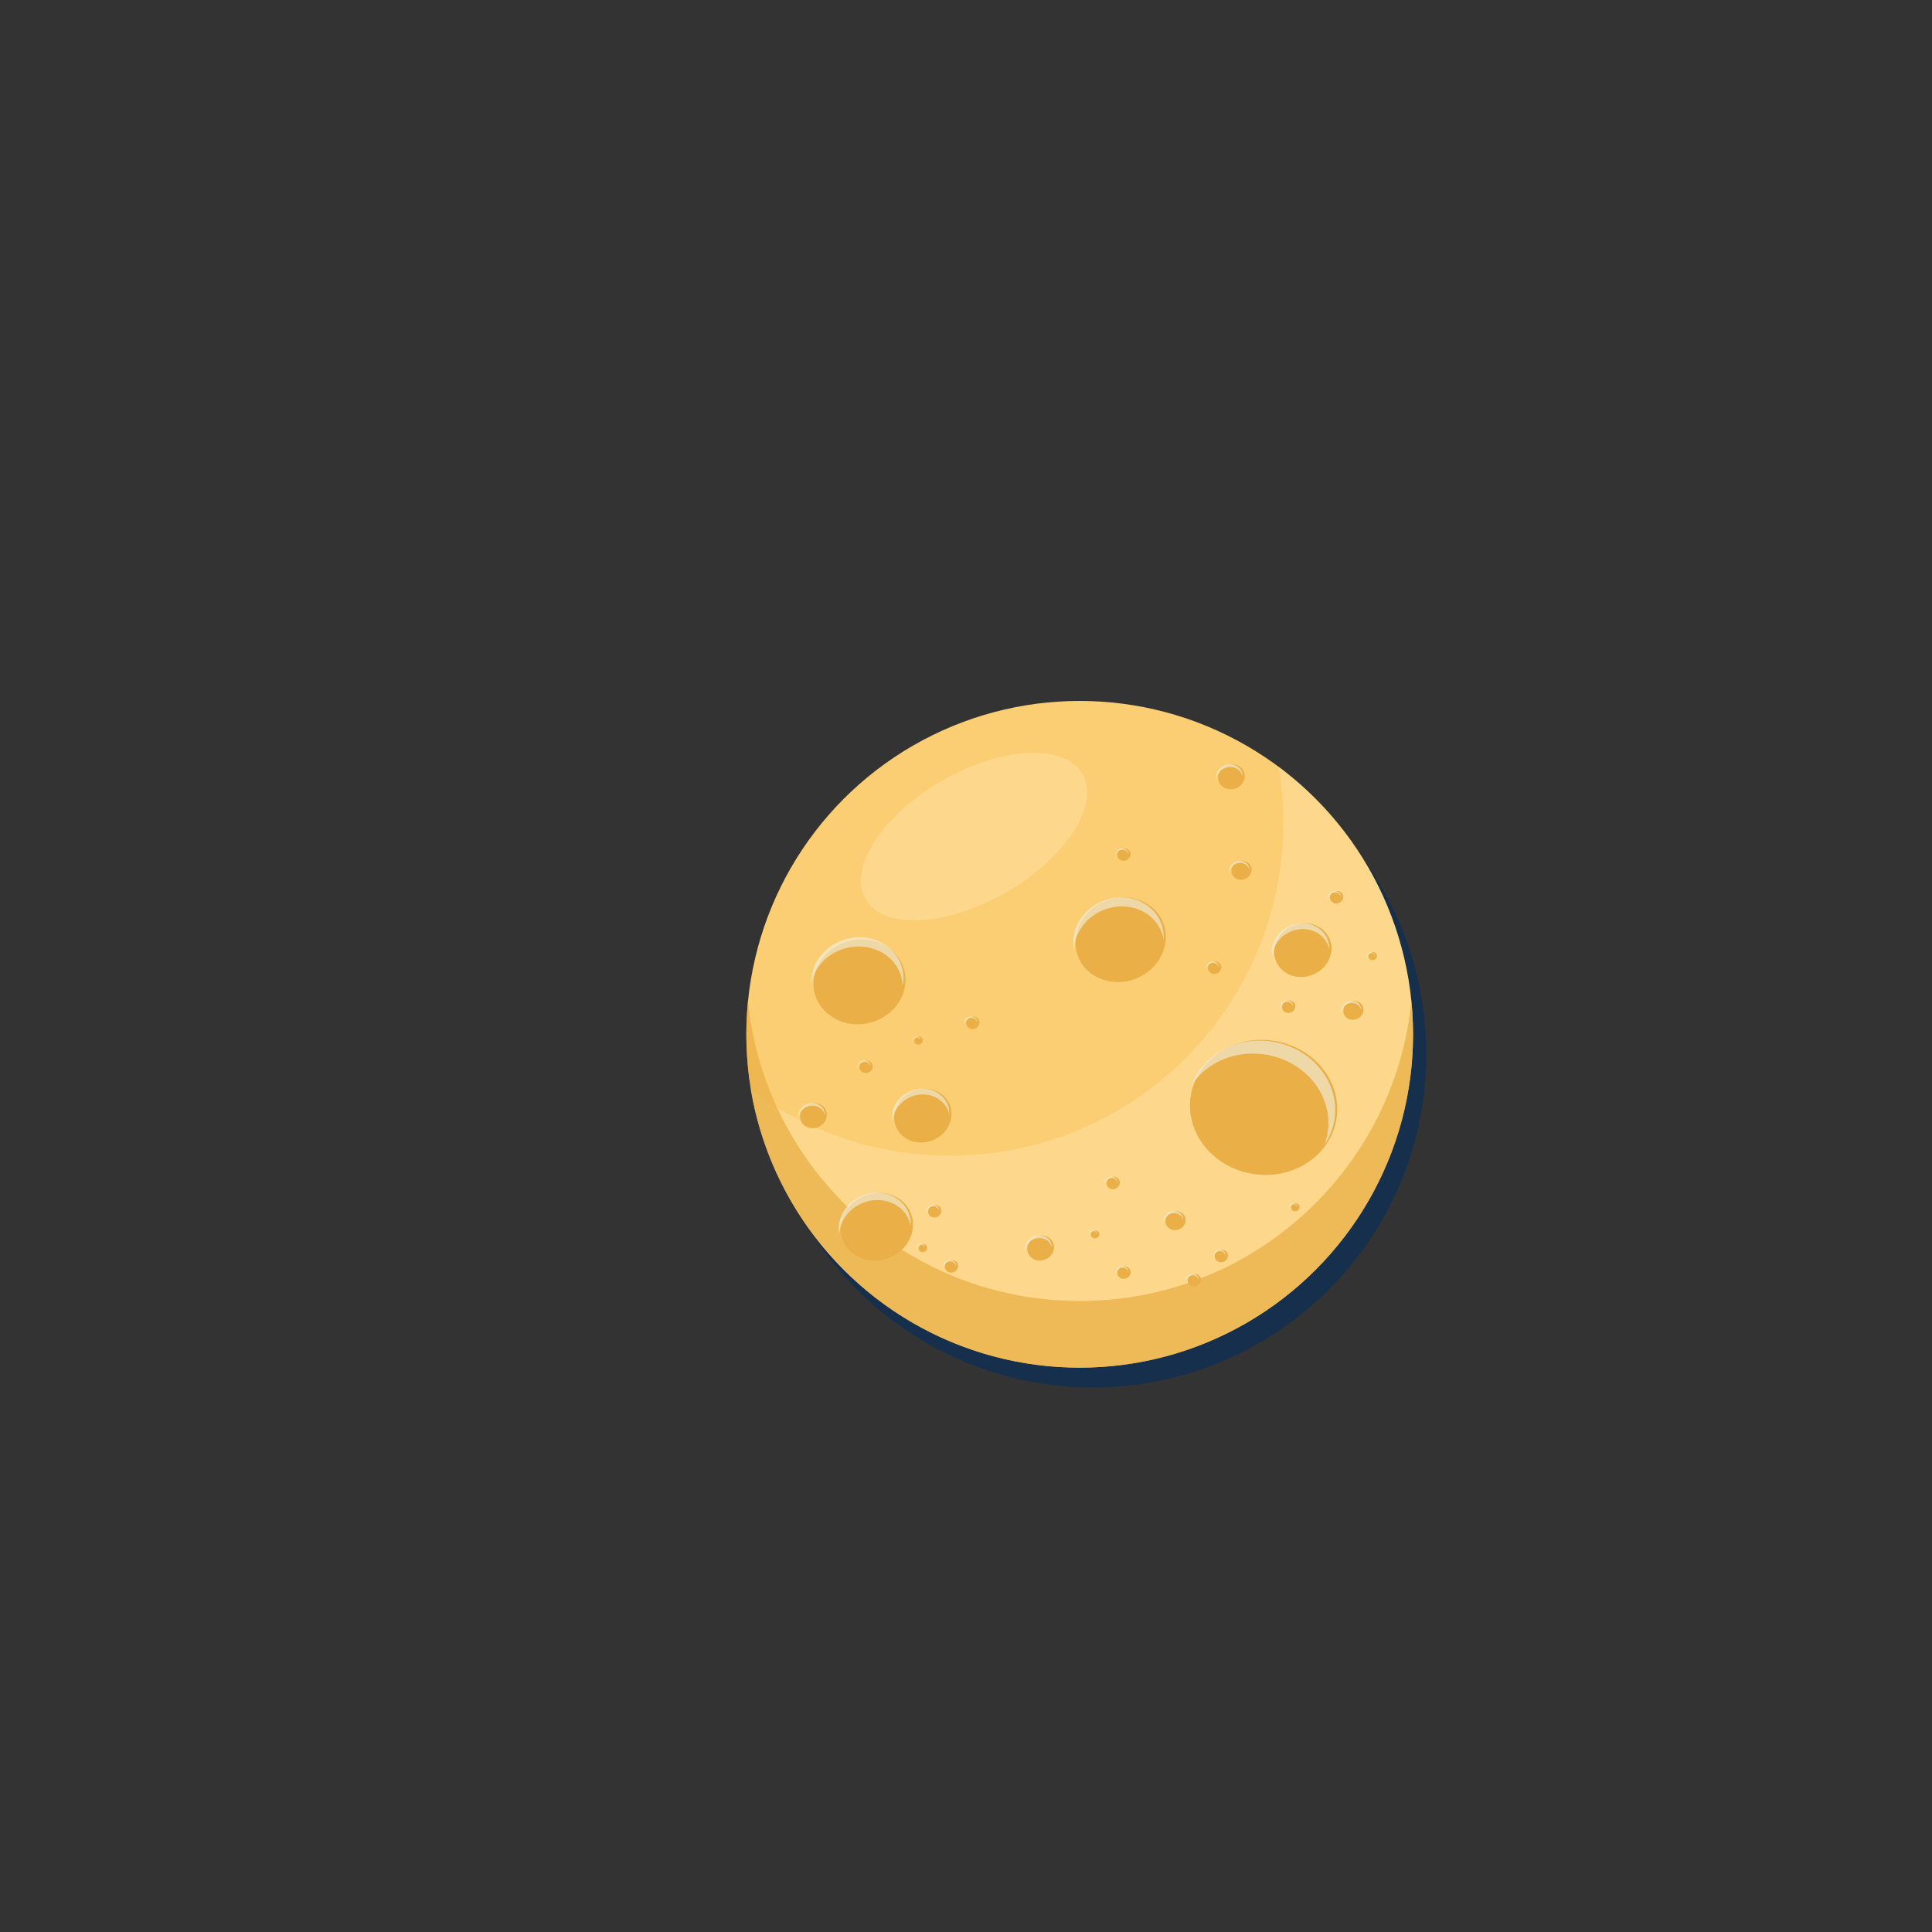 <?xml version="1.0" encoding="utf-8"?>
<!-- Generator: Adobe Illustrator 27.5.0, SVG Export Plug-In . SVG Version: 6.00 Build 0)  -->
<svg version="1.1" xmlns="http://www.w3.org/2000/svg" xmlns:xlink="http://www.w3.org/1999/xlink" x="0px" y="0px"
	 viewBox="1000 300 500 500" style="enable-background:new 0 0 500 500;" xml:space="preserve">

<rect x="1000" y="300" width="500" height="500" fill="#333333" stroke="none"/>

<g id="OBJECTS" transform='scale(3)'>
	
	<g>
		
		
		
		<g>
			<g>
				<polygon style="fill:#E54D25;" points="132.228,480.625 87.312,460.413 45.02,470.961 23.364,418.447 23.826,418.256 
					45.317,470.371 87.359,459.886 87.438,459.922 132.433,480.17 				"/>
			</g>
			<g>
				<circle style="fill:#E54D25;" cx="45.438" cy="470.127" r="2.067"/>
			</g>
			<g>
				<circle style="fill:#E54D25;" cx="87.437" cy="460.412" r="2.067"/>
			</g>
			<g>
				<circle style="fill:#E54D25;" cx="132.33" cy="480.397" r="2.067"/>
			</g>
			<g>
				<circle style="fill:#E54D25;" cx="23.595" cy="418.352" r="2.067"/>
			</g>
		</g>
		<g>
			<path style="fill:#152F4C;" d="M456.336,189.48c-0.321-6.472-2.784-12.378-6.692-17.031c-0.128-0.153-0.26-0.301-0.391-0.451
				c-0.18-0.206-0.361-0.41-0.547-0.611c-0.2-0.216-0.403-0.429-0.609-0.639c-0.107-0.109-0.215-0.216-0.324-0.323
				c-0.941-0.93-1.939-1.804-3.001-2.598c0.001,0.008,0.002,0.016,0.003,0.024c-4.79-3.568-10.729-5.681-17.161-5.681
				c-14.912,0-27.172,11.35-28.615,25.883c0,0,0,0,0,0c-0.002,0.017-0.002,0.034-0.004,0.051c-0.044,0.456-0.08,0.915-0.103,1.376
				c-0.024,0.48-0.037,0.962-0.037,1.448c0,1.632,0.143,3.23,0.404,4.788c-0.014-0.01-0.029-0.019-0.043-0.029
				c0.058,0.346,0.149,0.68,0.22,1.021c0.004,0.018,0.008,0.035,0.011,0.053c0.172,0.826,0.378,1.638,0.62,2.437
				c0.056,0.186,0.113,0.371,0.172,0.555c0.182,0.559,0.378,1.11,0.592,1.653c0.131,0.335,0.266,0.669,0.41,0.998
				c0.13,0.297,0.26,0.593,0.4,0.884c0.255,0.534,0.527,1.057,0.813,1.572c0.114,0.204,0.23,0.406,0.349,0.607
				c0.337,0.574,0.691,1.137,1.066,1.685c0.067,0.097,0.137,0.192,0.205,0.288c5.203,7.404,13.803,12.247,23.539,12.247
				c15.883,0,28.758-12.876,28.758-28.758C456.372,190.442,456.36,189.959,456.336,189.48z"/>
			<g>
				<circle style="fill:#FBCE73;" cx="426.476" cy="189.225" r="28.758"/>
				<path style="opacity:0.18;fill:#FFFFFF;" d="M443.634,166.124c0.264,1.566,0.409,3.173,0.409,4.815
					c0,15.883-12.876,28.758-28.758,28.758c-6.452,0-12.407-2.125-17.205-5.712c2.292,13.589,14.108,23.943,28.349,23.943
					c15.883,0,28.758-12.876,28.758-28.758C455.187,179.739,450.648,171.368,443.634,166.124z"/>
				<path style="opacity:0.74;fill:#EAAF47;" d="M426.476,212.232c-14.912,0-27.172-11.35-28.615-25.883
					c-0.094,0.946-0.144,1.905-0.144,2.876c0,15.883,12.876,28.758,28.758,28.758s28.758-12.876,28.758-28.758
					c0-0.971-0.05-1.93-0.144-2.876C453.648,200.882,441.388,212.232,426.476,212.232z"/>
				
					<ellipse transform="matrix(0.866 -0.5 0.5 0.866 -30.168 231.751)" style="opacity:0.18;fill:#FFFFFF;" cx="417.369" cy="172.169" rx="10.803" ry="5.552"/>
				<g>
					
						<ellipse transform="matrix(0.15 -0.989 0.989 0.15 182.57 603.491)" style="fill:#EAAF47;" cx="442.165" cy="195.596" rx="5.811" ry="6.36"/>
					<path style="opacity:0.59;fill:#F4F6EB;" d="M442.453,190.965c3.473,0.526,5.898,3.525,5.418,6.698
						c-0.058,0.384-0.158,0.753-0.292,1.104c0.445-0.654,0.753-1.402,0.877-2.221c0.481-3.173-1.945-6.172-5.418-6.698
						c-3.052-0.462-5.896,1.14-6.866,3.689C437.45,191.658,439.876,190.575,442.453,190.965z"/>
				</g>
				<g>
					
						<ellipse transform="matrix(0.97 -0.245 0.245 0.97 -32.811 105.495)" style="fill:#EAAF47;" cx="407.3" cy="184.526" rx="3.987" ry="3.644"/>
					<path style="opacity:0.59;fill:#F4F6EB;" d="M406.342,181.78c2.135-0.54,4.266,0.604,4.759,2.555
						c0.06,0.236,0.092,0.474,0.1,0.709c0.098-0.486,0.094-0.994-0.033-1.497c-0.493-1.951-2.624-3.095-4.759-2.555
						c-1.876,0.475-3.13,2.092-3.072,3.801C403.618,183.396,404.758,182.18,406.342,181.78z"/>
				</g>
				<g>
					
						<ellipse transform="matrix(0.925 -0.381 0.381 0.925 -36.567 177.338)" style="fill:#EAAF47;" cx="429.821" cy="181.069" rx="3.945" ry="3.605"/>
					<path style="opacity:0.59;fill:#F4F6EB;" d="M428.495,178.515c2.014-0.83,4.262-0.01,5.02,1.831
						c0.092,0.223,0.156,0.451,0.198,0.68c0.028-0.49-0.048-0.986-0.243-1.461c-0.758-1.841-3.006-2.66-5.02-1.831
						c-1.77,0.729-2.77,2.49-2.472,4.155C426.056,180.481,427.001,179.13,428.495,178.515z"/>
				</g>
				<g>
					
						<ellipse transform="matrix(0.925 -0.381 0.381 0.925 -43.629 171.985)" style="fill:#EAAF47;" cx="412.763" cy="196.236" rx="2.502" ry="2.287"/>
					<path style="opacity:0.59;fill:#F4F6EB;" d="M411.922,194.616c1.278-0.526,2.703-0.006,3.184,1.161
						c0.058,0.141,0.099,0.286,0.125,0.431c0.017-0.311-0.03-0.626-0.154-0.927c-0.481-1.168-1.907-1.688-3.184-1.161
						c-1.123,0.463-1.757,1.579-1.568,2.636C410.375,195.863,410.974,195.006,411.922,194.616z"/>
				</g>
				<g>
					
						<ellipse transform="matrix(0.925 -0.381 0.381 0.925 -47.579 171.196)" style="fill:#EAAF47;" cx="408.796" cy="205.823" rx="3.153" ry="2.881"/>
					<path style="opacity:0.59;fill:#F4F6EB;" d="M407.736,203.781c1.61-0.663,3.407-0.008,4.013,1.463
						c0.073,0.178,0.125,0.36,0.158,0.544c0.022-0.391-0.038-0.788-0.195-1.168c-0.606-1.471-2.402-2.126-4.013-1.463
						c-1.415,0.583-2.214,1.99-1.976,3.321C405.787,205.353,406.542,204.273,407.736,203.781z"/>
				</g>
				<g>
					
						<ellipse transform="matrix(0.925 -0.381 0.381 0.925 -35.726 183.391)" style="fill:#EAAF47;" cx="445.537" cy="181.97" rx="2.502" ry="2.287"/>
					<path style="opacity:0.59;fill:#F4F6EB;" d="M444.696,180.35c1.278-0.526,2.704-0.006,3.184,1.161
						c0.058,0.141,0.099,0.286,0.125,0.431c0.017-0.311-0.03-0.626-0.154-0.927c-0.481-1.168-1.907-1.688-3.184-1.161
						c-1.123,0.463-1.757,1.579-1.568,2.636C443.149,181.597,443.748,180.741,444.696,180.35z"/>
				</g>
				<g>
					
						<ellipse transform="matrix(0.925 -0.381 0.381 0.925 -45.439 180.966)" style="fill:#EAAF47;" cx="434.554" cy="205.3" rx="0.88" ry="0.804"/>
					<path style="opacity:0.59;fill:#F4F6EB;" d="M434.258,204.73c0.449-0.185,0.951-0.002,1.12,0.408
						c0.021,0.05,0.035,0.101,0.044,0.152c0.006-0.109-0.011-0.22-0.054-0.326c-0.169-0.411-0.671-0.593-1.12-0.408
						c-0.395,0.163-0.618,0.555-0.552,0.927C433.714,205.169,433.924,204.868,434.258,204.73z"/>
				</g>
				<g>
					
						<ellipse transform="matrix(0.925 -0.381 0.381 0.925 -33.502 180.858)" style="fill:#EAAF47;" cx="440.248" cy="175.084" rx="0.88" ry="0.804"/>
					<path style="opacity:0.59;fill:#F4F6EB;" d="M439.953,174.514c0.449-0.185,0.951-0.002,1.12,0.408
						c0.02,0.05,0.035,0.101,0.044,0.152c0.006-0.109-0.011-0.22-0.054-0.326c-0.169-0.411-0.671-0.594-1.12-0.408
						c-0.395,0.163-0.618,0.555-0.552,0.927C439.408,174.953,439.619,174.651,439.953,174.514z"/>
				</g>
				<g>
					
						<ellipse transform="matrix(0.925 -0.381 0.381 0.925 -37.377 185.442)" style="fill:#EAAF47;" cx="449.894" cy="187.166" rx="0.88" ry="0.804"/>
					<path style="opacity:0.59;fill:#F4F6EB;" d="M449.598,186.596c0.449-0.185,0.951-0.002,1.12,0.408
						c0.02,0.05,0.035,0.101,0.044,0.152c0.006-0.109-0.011-0.22-0.054-0.326c-0.169-0.411-0.671-0.594-1.12-0.408
						c-0.395,0.163-0.618,0.555-0.552,0.927C449.054,187.035,449.265,186.733,449.598,186.596z"/>
				</g>
				<g>
					
						<ellipse transform="matrix(0.925 -0.381 0.381 0.925 -47.213 176.712)" style="fill:#EAAF47;" cx="422.917" cy="207.655" rx="1.167" ry="1.066"/>
					<path style="opacity:0.59;fill:#F4F6EB;" d="M422.525,206.9c0.596-0.245,1.261-0.003,1.485,0.541
						c0.027,0.066,0.046,0.133,0.058,0.201c0.008-0.145-0.014-0.292-0.072-0.432c-0.224-0.544-0.889-0.787-1.485-0.541
						c-0.524,0.216-0.819,0.736-0.731,1.229C421.804,207.481,422.083,207.082,422.525,206.9z"/>
				</g>
				<g>
					
						<ellipse transform="matrix(0.925 -0.381 0.381 0.925 -30.497 179.919)" style="fill:#EAAF47;" cx="439.379" cy="167.02" rx="1.167" ry="1.066"/>
					<path style="opacity:0.59;fill:#F4F6EB;" d="M438.987,166.265c0.596-0.245,1.261-0.003,1.485,0.541
						c0.027,0.066,0.046,0.133,0.058,0.201c0.008-0.145-0.014-0.292-0.072-0.432c-0.224-0.544-0.889-0.787-1.485-0.541
						c-0.524,0.216-0.819,0.736-0.731,1.229C438.266,166.846,438.545,166.447,438.987,166.265z"/>
				</g>
				<g>
					
						<ellipse transform="matrix(0.925 -0.381 0.381 0.925 -44.34 168.394)" style="fill:#EAAF47;" cx="403.334" cy="196.236" rx="1.167" ry="1.066"/>
					<path style="opacity:0.59;fill:#F4F6EB;" d="M402.942,195.481c0.596-0.245,1.261-0.003,1.485,0.541
						c0.027,0.066,0.046,0.133,0.058,0.201c0.008-0.145-0.014-0.292-0.072-0.432c-0.224-0.544-0.889-0.787-1.485-0.541
						c-0.524,0.216-0.819,0.736-0.731,1.229C402.221,196.062,402.5,195.663,402.942,195.481z"/>
				</g>
				<g>
					
						<ellipse transform="matrix(0.925 -0.381 0.381 0.925 -44.605 178.674)" style="fill:#EAAF47;" cx="429.179" cy="202.046" rx="0.579" ry="0.529"/>
					<path style="opacity:0.59;fill:#F4F6EB;" d="M428.984,201.671c0.296-0.122,0.625-0.001,0.737,0.269
						c0.013,0.033,0.023,0.066,0.029,0.1c0.004-0.072-0.007-0.145-0.036-0.214c-0.111-0.27-0.441-0.39-0.737-0.269
						c-0.26,0.107-0.407,0.365-0.363,0.61C428.626,201.96,428.765,201.762,428.984,201.671z"/>
				</g>
				<g>
					
						<ellipse transform="matrix(0.925 -0.381 0.381 0.925 -36.877 180.61)" style="fill:#EAAF47;" cx="437.933" cy="183.488" rx="0.579" ry="0.529"/>
					<path style="opacity:0.59;fill:#F4F6EB;" d="M437.739,183.113c0.296-0.122,0.625-0.001,0.737,0.269
						c0.013,0.033,0.023,0.066,0.029,0.1c0.004-0.072-0.007-0.145-0.036-0.214c-0.111-0.27-0.441-0.39-0.737-0.269
						c-0.26,0.107-0.407,0.365-0.363,0.61C437.381,183.402,437.519,183.203,437.739,183.113z"/>
				</g>
				<g>
					
						<ellipse transform="matrix(0.925 -0.381 0.381 0.925 -42.394 169.805)" style="fill:#EAAF47;" cx="407.872" cy="192.026" rx="0.579" ry="0.529"/>
					<path style="opacity:0.59;fill:#F4F6EB;" d="M407.678,191.651c0.296-0.122,0.625-0.001,0.737,0.269
						c0.013,0.033,0.023,0.066,0.029,0.1c0.004-0.072-0.007-0.145-0.036-0.214c-0.111-0.27-0.441-0.39-0.737-0.269
						c-0.26,0.107-0.407,0.365-0.363,0.61C407.32,191.94,407.459,191.741,407.678,191.651z"/>
				</g>
				<g>
					
						<ellipse transform="matrix(0.925 -0.381 0.381 0.925 -46.303 182.701)" style="fill:#EAAF47;" cx="438.505" cy="208.351" rx="0.579" ry="0.529"/>
					<path style="opacity:0.59;fill:#F4F6EB;" d="M438.311,207.976c0.296-0.122,0.625-0.001,0.737,0.269
						c0.013,0.033,0.023,0.066,0.029,0.1c0.004-0.072-0.007-0.145-0.036-0.214c-0.111-0.27-0.441-0.39-0.737-0.269
						c-0.26,0.107-0.407,0.365-0.363,0.61C437.953,208.265,438.091,208.066,438.311,207.976z"/>
				</g>
				<g>
					
						<ellipse transform="matrix(0.925 -0.381 0.381 0.925 -33.77 184.158)" style="fill:#EAAF47;" cx="448.453" cy="177.41" rx="0.579" ry="0.529"/>
					<path style="opacity:0.59;fill:#F4F6EB;" d="M448.258,177.035c0.296-0.122,0.625-0.001,0.737,0.269
						c0.013,0.033,0.023,0.066,0.029,0.1c0.004-0.072-0.007-0.145-0.036-0.214c-0.111-0.27-0.441-0.39-0.737-0.269
						c-0.26,0.107-0.407,0.365-0.363,0.61C447.9,177.324,448.039,177.126,448.258,177.035z"/>
				</g>
				<g>
					
						<ellipse transform="matrix(0.925 -0.381 0.381 0.925 -47.271 181.969)" style="fill:#EAAF47;" cx="436.172" cy="210.432" rx="0.579" ry="0.529"/>
					<path style="opacity:0.59;fill:#F4F6EB;" d="M435.977,210.057c0.296-0.122,0.625-0.001,0.737,0.269
						c0.013,0.033,0.023,0.066,0.029,0.1c0.004-0.072-0.007-0.145-0.036-0.214c-0.111-0.27-0.441-0.39-0.737-0.269
						c-0.26,0.107-0.407,0.365-0.363,0.61C435.619,210.345,435.758,210.147,435.977,210.057z"/>
				</g>
				<g>
					
						<ellipse transform="matrix(0.925 -0.381 0.381 0.925 -47.478 179.611)" style="fill:#EAAF47;" cx="430.108" cy="209.775" rx="0.579" ry="0.529"/>
					<path style="opacity:0.59;fill:#F4F6EB;" d="M429.914,209.4c0.296-0.122,0.625-0.001,0.737,0.269
						c0.013,0.033,0.023,0.066,0.029,0.1c0.004-0.072-0.007-0.145-0.036-0.214c-0.111-0.27-0.441-0.39-0.737-0.269
						c-0.26,0.107-0.407,0.365-0.363,0.61C429.556,209.688,429.694,209.49,429.914,209.4z"/>
				</g>
				<g>
					
						<ellipse transform="matrix(0.925 -0.381 0.381 0.925 -47.978 172.845)" style="fill:#EAAF47;" cx="412.763" cy="207.656" rx="0.372" ry="0.34"/>
					<path style="opacity:0.59;fill:#F4F6EB;" d="M412.638,207.415c0.19-0.078,0.402-0.001,0.474,0.173
						c0.009,0.021,0.015,0.043,0.019,0.064c0.003-0.046-0.004-0.093-0.023-0.138c-0.072-0.174-0.284-0.251-0.474-0.173
						c-0.167,0.069-0.261,0.235-0.233,0.392C412.408,207.6,412.497,207.473,412.638,207.415z"/>
				</g>
				<g>
					
						<ellipse transform="matrix(0.925 -0.381 0.381 0.925 -46.411 178.412)" style="fill:#EAAF47;" cx="427.614" cy="206.478" rx="0.372" ry="0.34"/>
					<path style="opacity:0.59;fill:#F4F6EB;" d="M427.489,206.237c0.19-0.078,0.402-0.001,0.473,0.173
						c0.009,0.021,0.015,0.043,0.019,0.064c0.003-0.046-0.005-0.093-0.023-0.138c-0.072-0.174-0.284-0.251-0.474-0.173
						c-0.167,0.069-0.261,0.235-0.233,0.392C427.259,206.423,427.348,206.296,427.489,206.237z"/>
				</g>
				<g>
					
						<ellipse transform="matrix(0.925 -0.381 0.381 0.925 -35.471 185.725)" style="fill:#EAAF47;" cx="451.561" cy="182.49" rx="0.372" ry="0.34"/>
					<path style="opacity:0.59;fill:#F4F6EB;" d="M451.436,182.25c0.19-0.078,0.402-0.001,0.474,0.173
						c0.009,0.021,0.015,0.043,0.019,0.064c0.003-0.046-0.004-0.093-0.023-0.138c-0.072-0.174-0.284-0.251-0.474-0.173
						c-0.167,0.069-0.261,0.235-0.233,0.392C451.206,182.435,451.295,182.308,451.436,182.25z"/>
				</g>
				<g>
					
						<ellipse transform="matrix(0.925 -0.381 0.381 0.925 -41.194 171.357)" style="fill:#EAAF47;" cx="412.395" cy="189.769" rx="0.372" ry="0.34"/>
					<path style="opacity:0.59;fill:#F4F6EB;" d="M412.27,189.528c0.19-0.078,0.402-0.001,0.473,0.173
						c0.009,0.021,0.015,0.043,0.019,0.064c0.003-0.046-0.005-0.093-0.023-0.138c-0.072-0.174-0.284-0.251-0.474-0.173
						c-0.167,0.069-0.261,0.235-0.233,0.392C412.04,189.713,412.129,189.586,412.27,189.528z"/>
				</g>
				<g>
					
						<ellipse transform="matrix(0.925 -0.381 0.381 0.925 -44.222 184.815)" style="fill:#EAAF47;" cx="444.888" cy="204.149" rx="0.372" ry="0.34"/>
					<path style="opacity:0.59;fill:#F4F6EB;" d="M444.762,203.909c0.19-0.078,0.402-0.001,0.474,0.173
						c0.009,0.021,0.015,0.043,0.019,0.064c0.003-0.046-0.004-0.093-0.023-0.138c-0.072-0.174-0.284-0.251-0.474-0.173
						c-0.167,0.069-0.261,0.235-0.233,0.392C444.532,204.094,444.622,203.967,444.762,203.909z"/>
				</g>
				<g>
					
						<ellipse transform="matrix(0.925 -0.381 0.381 0.925 -46.693 172.997)" style="fill:#EAAF47;" cx="413.789" cy="204.484" rx="0.579" ry="0.529"/>
					<path style="opacity:0.59;fill:#F4F6EB;" d="M413.595,204.109c0.296-0.122,0.625-0.001,0.737,0.269
						c0.013,0.033,0.023,0.066,0.029,0.1c0.004-0.072-0.007-0.145-0.036-0.214c-0.111-0.27-0.441-0.39-0.737-0.269
						c-0.26,0.107-0.407,0.365-0.363,0.61C413.237,204.398,413.376,204.2,413.595,204.109z"/>
				</g>
				<g>
					
						<ellipse transform="matrix(0.925 -0.381 0.381 0.925 -48.394 173.906)" style="fill:#EAAF47;" cx="415.235" cy="209.238" rx="0.579" ry="0.529"/>
					<path style="opacity:0.59;fill:#F4F6EB;" d="M415.04,208.863c0.296-0.122,0.625-0.001,0.737,0.269
						c0.013,0.033,0.023,0.066,0.029,0.1c0.004-0.072-0.007-0.145-0.036-0.214c-0.111-0.27-0.441-0.39-0.737-0.269
						c-0.26,0.107-0.407,0.365-0.363,0.61C414.682,209.151,414.821,208.953,415.04,208.863z"/>
				</g>
				<g>
					
						<ellipse transform="matrix(0.925 -0.381 0.381 0.925 -33.751 176.894)" style="fill:#EAAF47;" cx="430.108" cy="173.731" rx="0.579" ry="0.529"/>
					<path style="opacity:0.59;fill:#F4F6EB;" d="M429.914,173.356c0.296-0.122,0.625-0.001,0.737,0.269
						c0.013,0.033,0.023,0.066,0.029,0.1c0.004-0.072-0.007-0.145-0.036-0.214c-0.111-0.27-0.441-0.39-0.737-0.269
						c-0.26,0.107-0.407,0.365-0.363,0.61C429.556,173.644,429.695,173.446,429.914,173.356z"/>
				</g>
				<g>
					
						<ellipse transform="matrix(0.925 -0.381 0.381 0.925 -40.257 173.024)" style="fill:#EAAF47;" cx="417.076" cy="188.235" rx="0.579" ry="0.529"/>
					<path style="opacity:0.59;fill:#F4F6EB;" d="M416.882,187.86c0.296-0.122,0.625-0.001,0.737,0.269
						c0.013,0.033,0.023,0.066,0.029,0.1c0.004-0.072-0.007-0.145-0.036-0.214c-0.111-0.27-0.441-0.39-0.737-0.269
						c-0.26,0.107-0.407,0.365-0.363,0.61C416.524,188.149,416.662,187.951,416.882,187.86z"/>
				</g>
				<g>
					
						<ellipse transform="matrix(0.925 -0.381 0.381 0.925 -37.676 183.294)" style="fill:#EAAF47;" cx="444.316" cy="186.849" rx="0.579" ry="0.529"/>
					<path style="opacity:0.59;fill:#F4F6EB;" d="M444.121,186.474c0.296-0.122,0.625-0.001,0.737,0.269
						c0.013,0.033,0.023,0.066,0.029,0.1c0.004-0.072-0.007-0.145-0.036-0.214c-0.111-0.27-0.441-0.39-0.737-0.269
						c-0.26,0.107-0.407,0.365-0.363,0.61C443.763,186.763,443.902,186.565,444.121,186.474z"/>
				</g>
			</g>
		</g>
	</g>
</g>
</svg>
